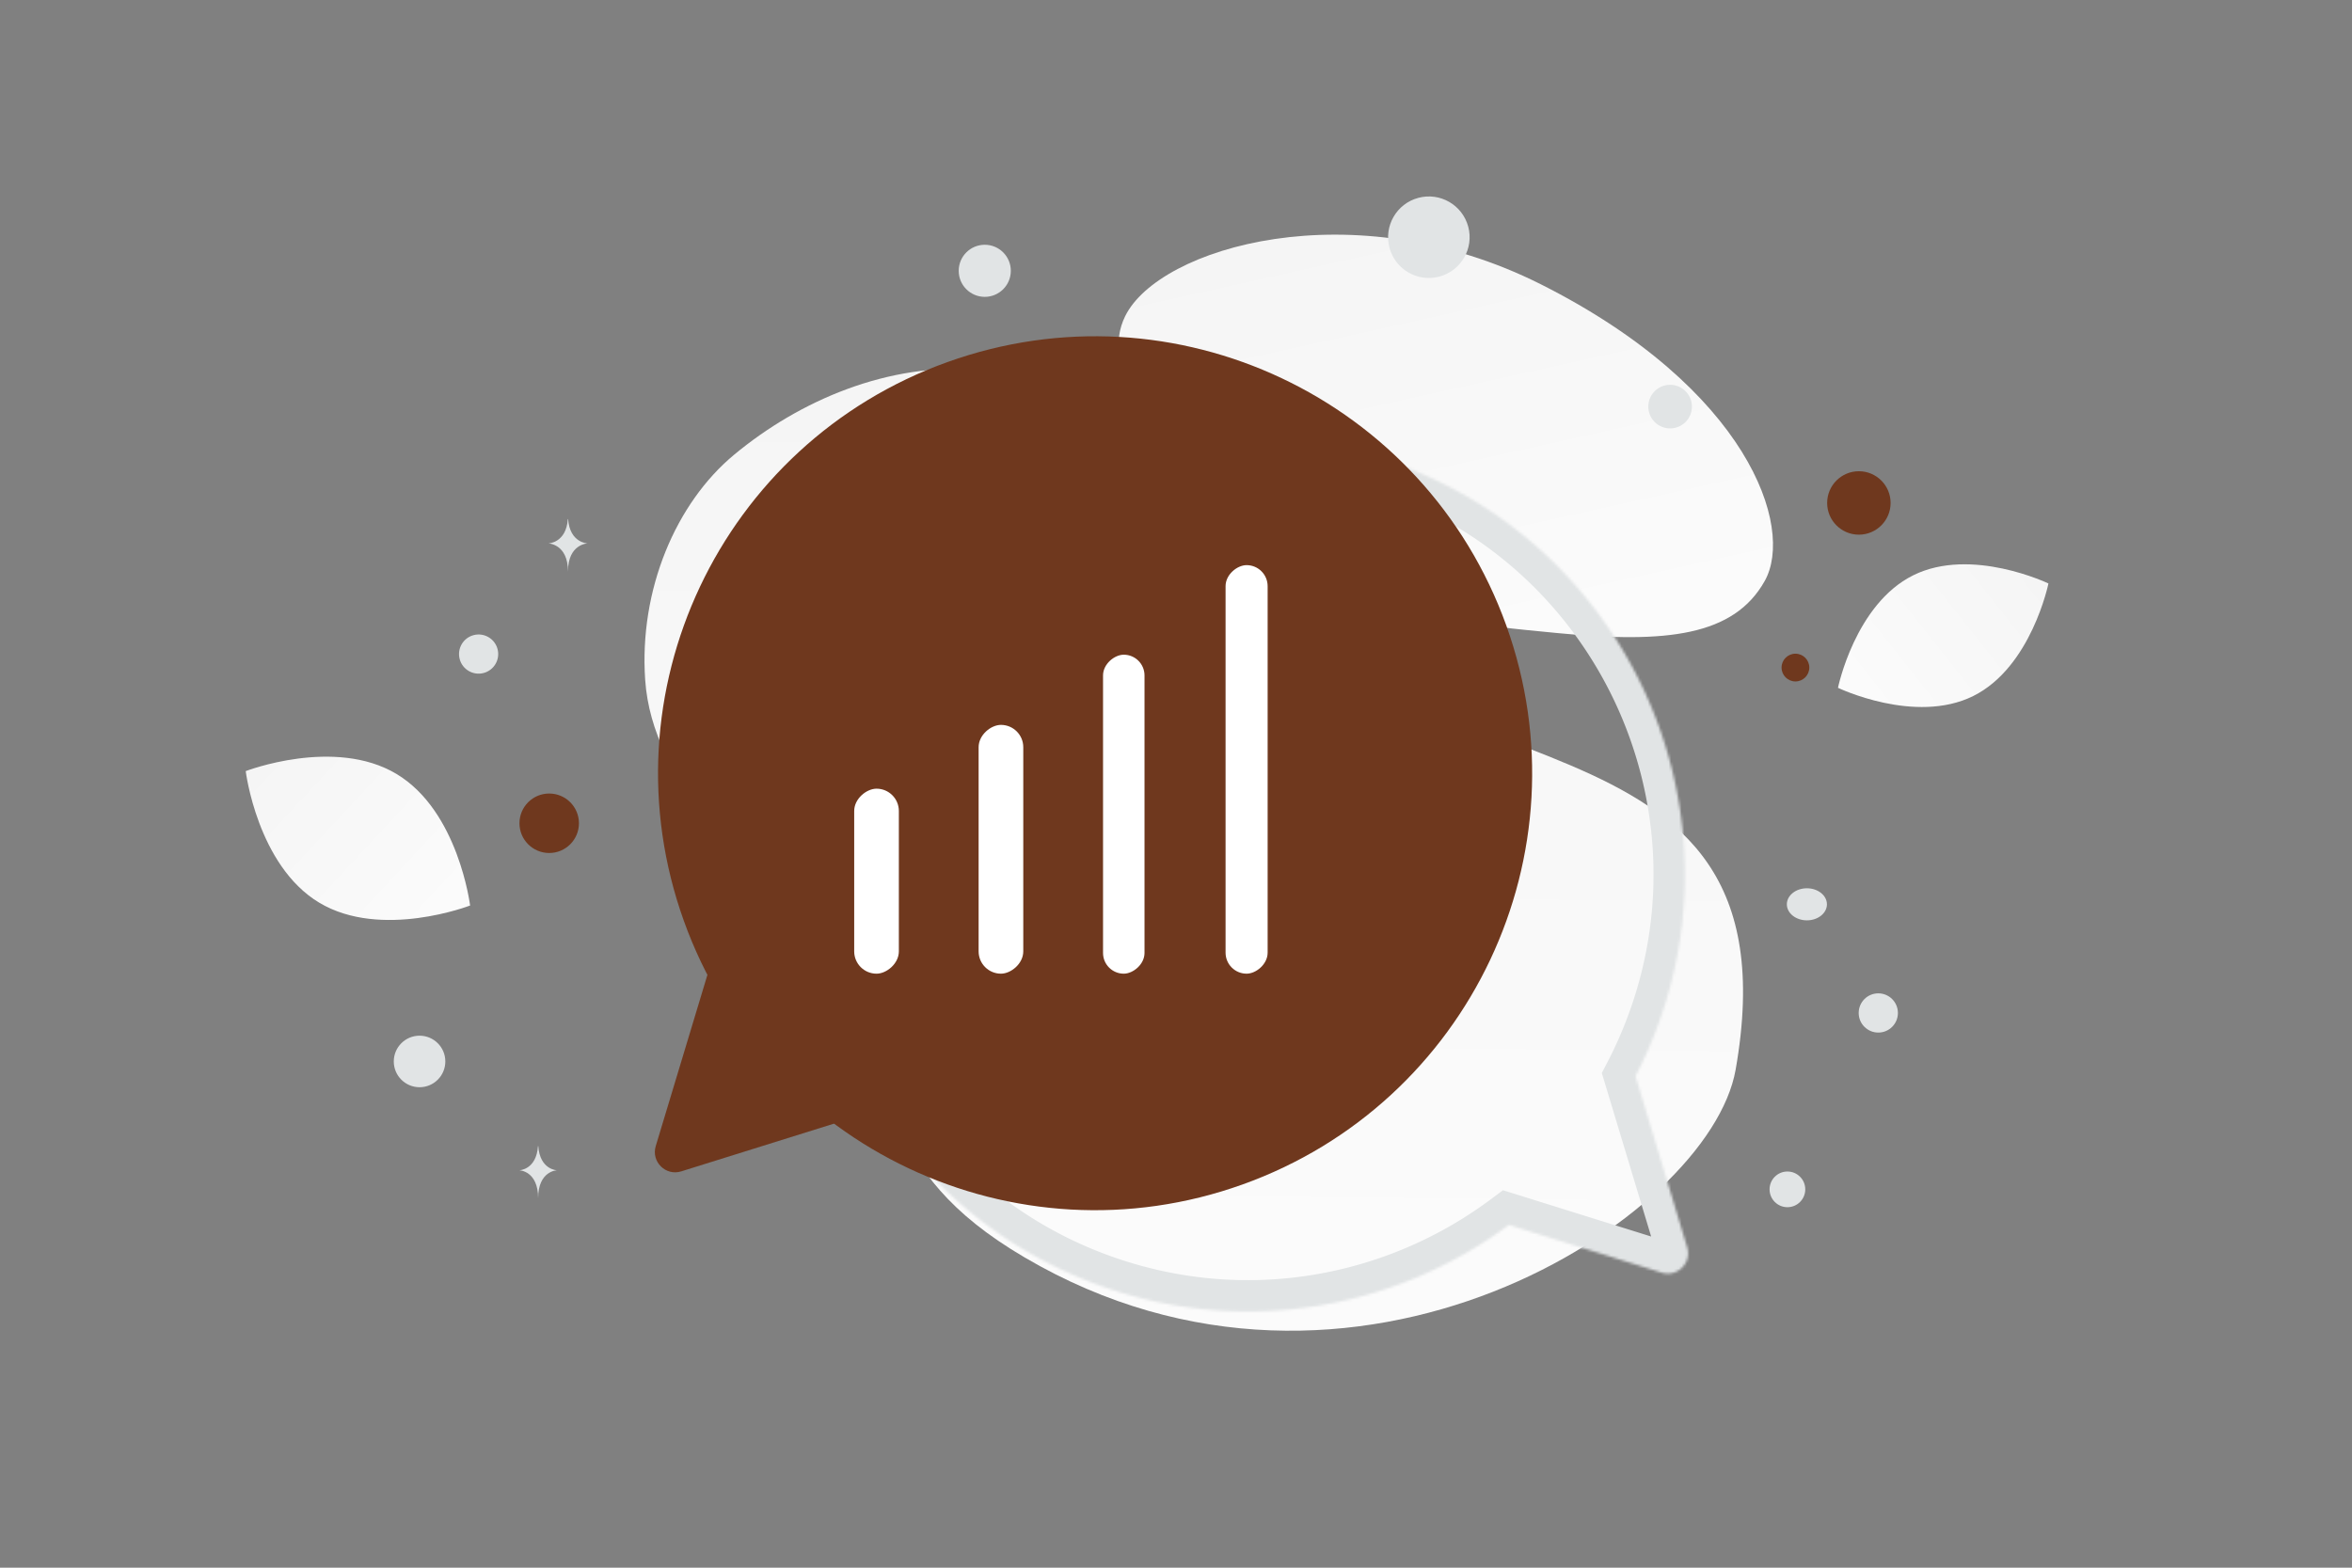 <svg width="900" height="600" viewBox="0 0 900 600" fill="none" xmlns="http://www.w3.org/2000/svg"><rect x="0" y="0" width="900" height="600" fill="#808080" stroke="none"/><g clip-path="url(#a)"><path fill="transparent" d="M0 0h900v600H0z"/><path d="M664.146 409.397c-10.013 56.909-146.448 145.647-272.045 71.873-58.414-34.313-45.489-65.727-83.381-119.894-22.587-32.284-59.097-61.214-61.84-101.149-2.375-34.472 11.708-67.657 34.023-86.184 50.187-41.667 135.815-58.285 193.722 39.202 57.907 97.487 215.326 49.377 189.521 196.152z" fill="url(#b)"/><path d="M675.272 222.362c-11.801 21.063-37.648 23.957-79.056 19.954-31.142-3.016-59.541-5.349-90.686-22.33-21.798-11.876-39.054-27.945-51.648-43.552-13.648-16.907-32.697-36.202-23.358-55.372 12.833-26.333 87.046-48.511 159.109-12.243 79.162 39.853 97.184 92.958 85.639 113.543z" fill="url(#c)"/><path d="M755.051 266.397c-22.233 11.029-51.741-3.152-51.741-3.152s6.558-32.056 28.803-43.069c22.233-11.029 51.729 3.137 51.729 3.137s-6.558 32.055-28.791 43.084z" fill="url(#d)"/><path d="M122.175 345.493c23.704 14.207 57.712 1.074 57.712 1.074s-4.447-36.162-28.165-50.353c-23.704-14.206-57.698-1.089-57.698-1.089s4.447 36.161 28.151 50.368z" fill="url(#e)"/><circle cx="711.305" cy="192.495" r="12.14" transform="rotate(180 711.305 192.495)" fill="#6f381e"/><circle cx="340.155" cy="228.722" r="9.993" transform="rotate(180 340.155 228.722)" fill="#6f381e"/><circle r="11.381" transform="matrix(-1 0 0 1 210.154 315.087)" fill="#6f381e"/><circle r="5.311" transform="matrix(-1 0 0 1 687.028 255.498)" fill="#6f381e"/><circle r="6.829" transform="matrix(-1 0 0 1 683.962 455.202)" fill="#E1E4E5"/><circle r="9.863" transform="matrix(-1 0 0 1 160.544 406.25)" fill="#E1E4E5"/><circle r="7.507" transform="matrix(-1 0 0 1 718.736 387.689)" fill="#E1E4E5"/><circle r="8.346" transform="matrix(-1 0 0 1 639.072 155.621)" fill="#E1E4E5"/><circle r="7.495" transform="scale(1 -1) rotate(-75 -71.548 -244.505)" fill="#E1E4E5"/><circle r="9.97" transform="matrix(-1 0 0 1 376.823 103.647)" fill="#E1E4E5"/><ellipse rx="7.669" ry="6.136" transform="matrix(-1 0 0 1 691.413 346.107)" fill="#E1E4E5"/><circle r="15.598" transform="scale(1 -1) rotate(-75 214.219 -401.669)" fill="#E1E4E5"/><path d="M217.285 198.673h.11c.647 9.167 7.464 9.308 7.464 9.308s-7.518.147-7.518 10.739c0-10.592-7.517-10.739-7.517-10.739s6.814-.141 7.461-9.308zm-11.42 239.95h.105c.621 9.139 7.166 9.28 7.166 9.28s-7.218.146-7.218 10.706c0-10.56-7.217-10.706-7.217-10.706s6.543-.141 7.164-9.28z" fill="#E1E4E5"/><mask id="f" fill="#fff"><path fill-rule="evenodd" clip-rule="evenodd" d="M577.375 468.81c-43.399 32.265-101.613 42.907-156.334 23.282-86.922-31.172-132.116-126.906-100.944-213.828 31.172-86.921 126.906-132.115 213.828-100.943 86.922 31.172 132.116 126.906 100.944 213.828a168.757 168.757 0 0 1-9.035 20.724l19.773 65.549c1.8 5.968-3.807 11.52-9.758 9.661l-58.474-18.273z"/></mask><path d="m577.375 468.81 3.579-11.454-5.833-1.823-4.905 3.646 7.159 9.631zm-156.334 23.282-4.051 11.296 4.051-11.296zM320.097 278.264l-11.295-4.05 11.295 4.05zm314.772 112.885 11.295 4.051-11.295-4.051zm-9.035 20.724-10.653-5.524-2.243 4.325 1.407 4.665 11.489-3.466zm19.773 65.549-11.489 3.465 11.489-3.465zm-9.758 9.661-3.579 11.453 3.579-11.453zm-65.633-27.904c-40.314 29.972-94.341 39.83-145.124 21.618l-8.102 22.591c58.66 21.037 121.06 9.611 167.545-24.948l-14.319-19.261zm-145.124 21.618c-80.684-28.935-122.634-117.798-93.699-198.482l-22.591-8.101c-33.41 93.16 15.028 195.765 108.188 229.174l8.102-22.591zm-93.699-198.482c28.935-80.683 117.798-122.633 198.481-93.698l8.102-22.592c-93.16-33.409-195.765 15.028-229.174 108.189l22.591 8.101zm198.481-93.698c80.684 28.935 122.634 117.798 93.699 198.481l22.591 8.102c33.41-93.16-15.028-195.765-108.188-229.175l-8.102 22.592zm93.699 198.481a156.847 156.847 0 0 1-8.392 19.251l21.305 11.049a180.661 180.661 0 0 0 9.678-22.198l-22.591-8.102zm-9.228 28.241 19.773 65.548 22.977-6.931-19.773-65.548-22.977 6.931zm19.773 65.548c-.98-3.248 2.072-6.27 5.311-5.258l-7.159 22.907c15.139 4.731 29.406-9.395 24.825-24.58l-22.977 6.931zm5.311-5.258-58.475-18.273-7.158 22.907 58.474 18.273 7.159-22.907z" fill="#E1E4E5" mask="url(#f)"/><path d="M261.657 352.382c31.172 86.922 126.906 132.116 213.828 100.944 86.922-31.173 132.116-126.907 100.944-213.828-31.173-86.922-126.907-132.116-213.828-100.944-86.922 31.172-132.116 126.906-100.944 213.828z" fill="#6f381e"/><rect x="326.86" y="372.656" width="70.805" height="17.091" rx="8.545" transform="rotate(-90 326.86 372.656)" fill="#fff"/><rect x="374.47" y="372.655" width="95.221" height="17.091" rx="8.545" transform="rotate(-90 374.47 372.655)" fill="#fff"/><rect x="422.081" y="372.655" width="122.078" height="15.87" rx="7.935" transform="rotate(-90 422.081 372.655)" fill="#fff"/><rect x="468.968" y="372.655" width="156.363" height="16.096" rx="8.048" transform="rotate(-90 468.968 372.655)" fill="#fff"/><path d="M285.052 364.594c-4.191-4.006-11.135-2.178-12.809 3.373l-21.324 70.688c-1.8 5.969 3.807 11.521 9.758 9.661l71.803-22.438c5.649-1.765 7.329-8.945 3.051-13.034l-50.479-48.25z" fill="#6f381e"/></g><defs><linearGradient id="b" x1="454.525" y1="715.745" x2="464.516" y2="-259.291" gradientUnits="userSpaceOnUse"><stop stop-color="#fff"/><stop offset="1" stop-color="#EEE"/></linearGradient><linearGradient id="c" x1="595.769" y1="358.866" x2="490.578" y2="-113.816" gradientUnits="userSpaceOnUse"><stop stop-color="#fff"/><stop offset="1" stop-color="#EEE"/></linearGradient><linearGradient id="d" x1="669.675" y1="300.799" x2="853.052" y2="155.746" gradientUnits="userSpaceOnUse"><stop stop-color="#fff"/><stop offset="1" stop-color="#EEE"/></linearGradient><linearGradient id="e" x1="213.903" y1="391.224" x2="23.172" y2="214.01" gradientUnits="userSpaceOnUse"><stop stop-color="#fff"/><stop offset="1" stop-color="#EEE"/></linearGradient><clipPath id="a"><path fill="#fff" d="M0 0h900v600H0z"/></clipPath></defs></svg>